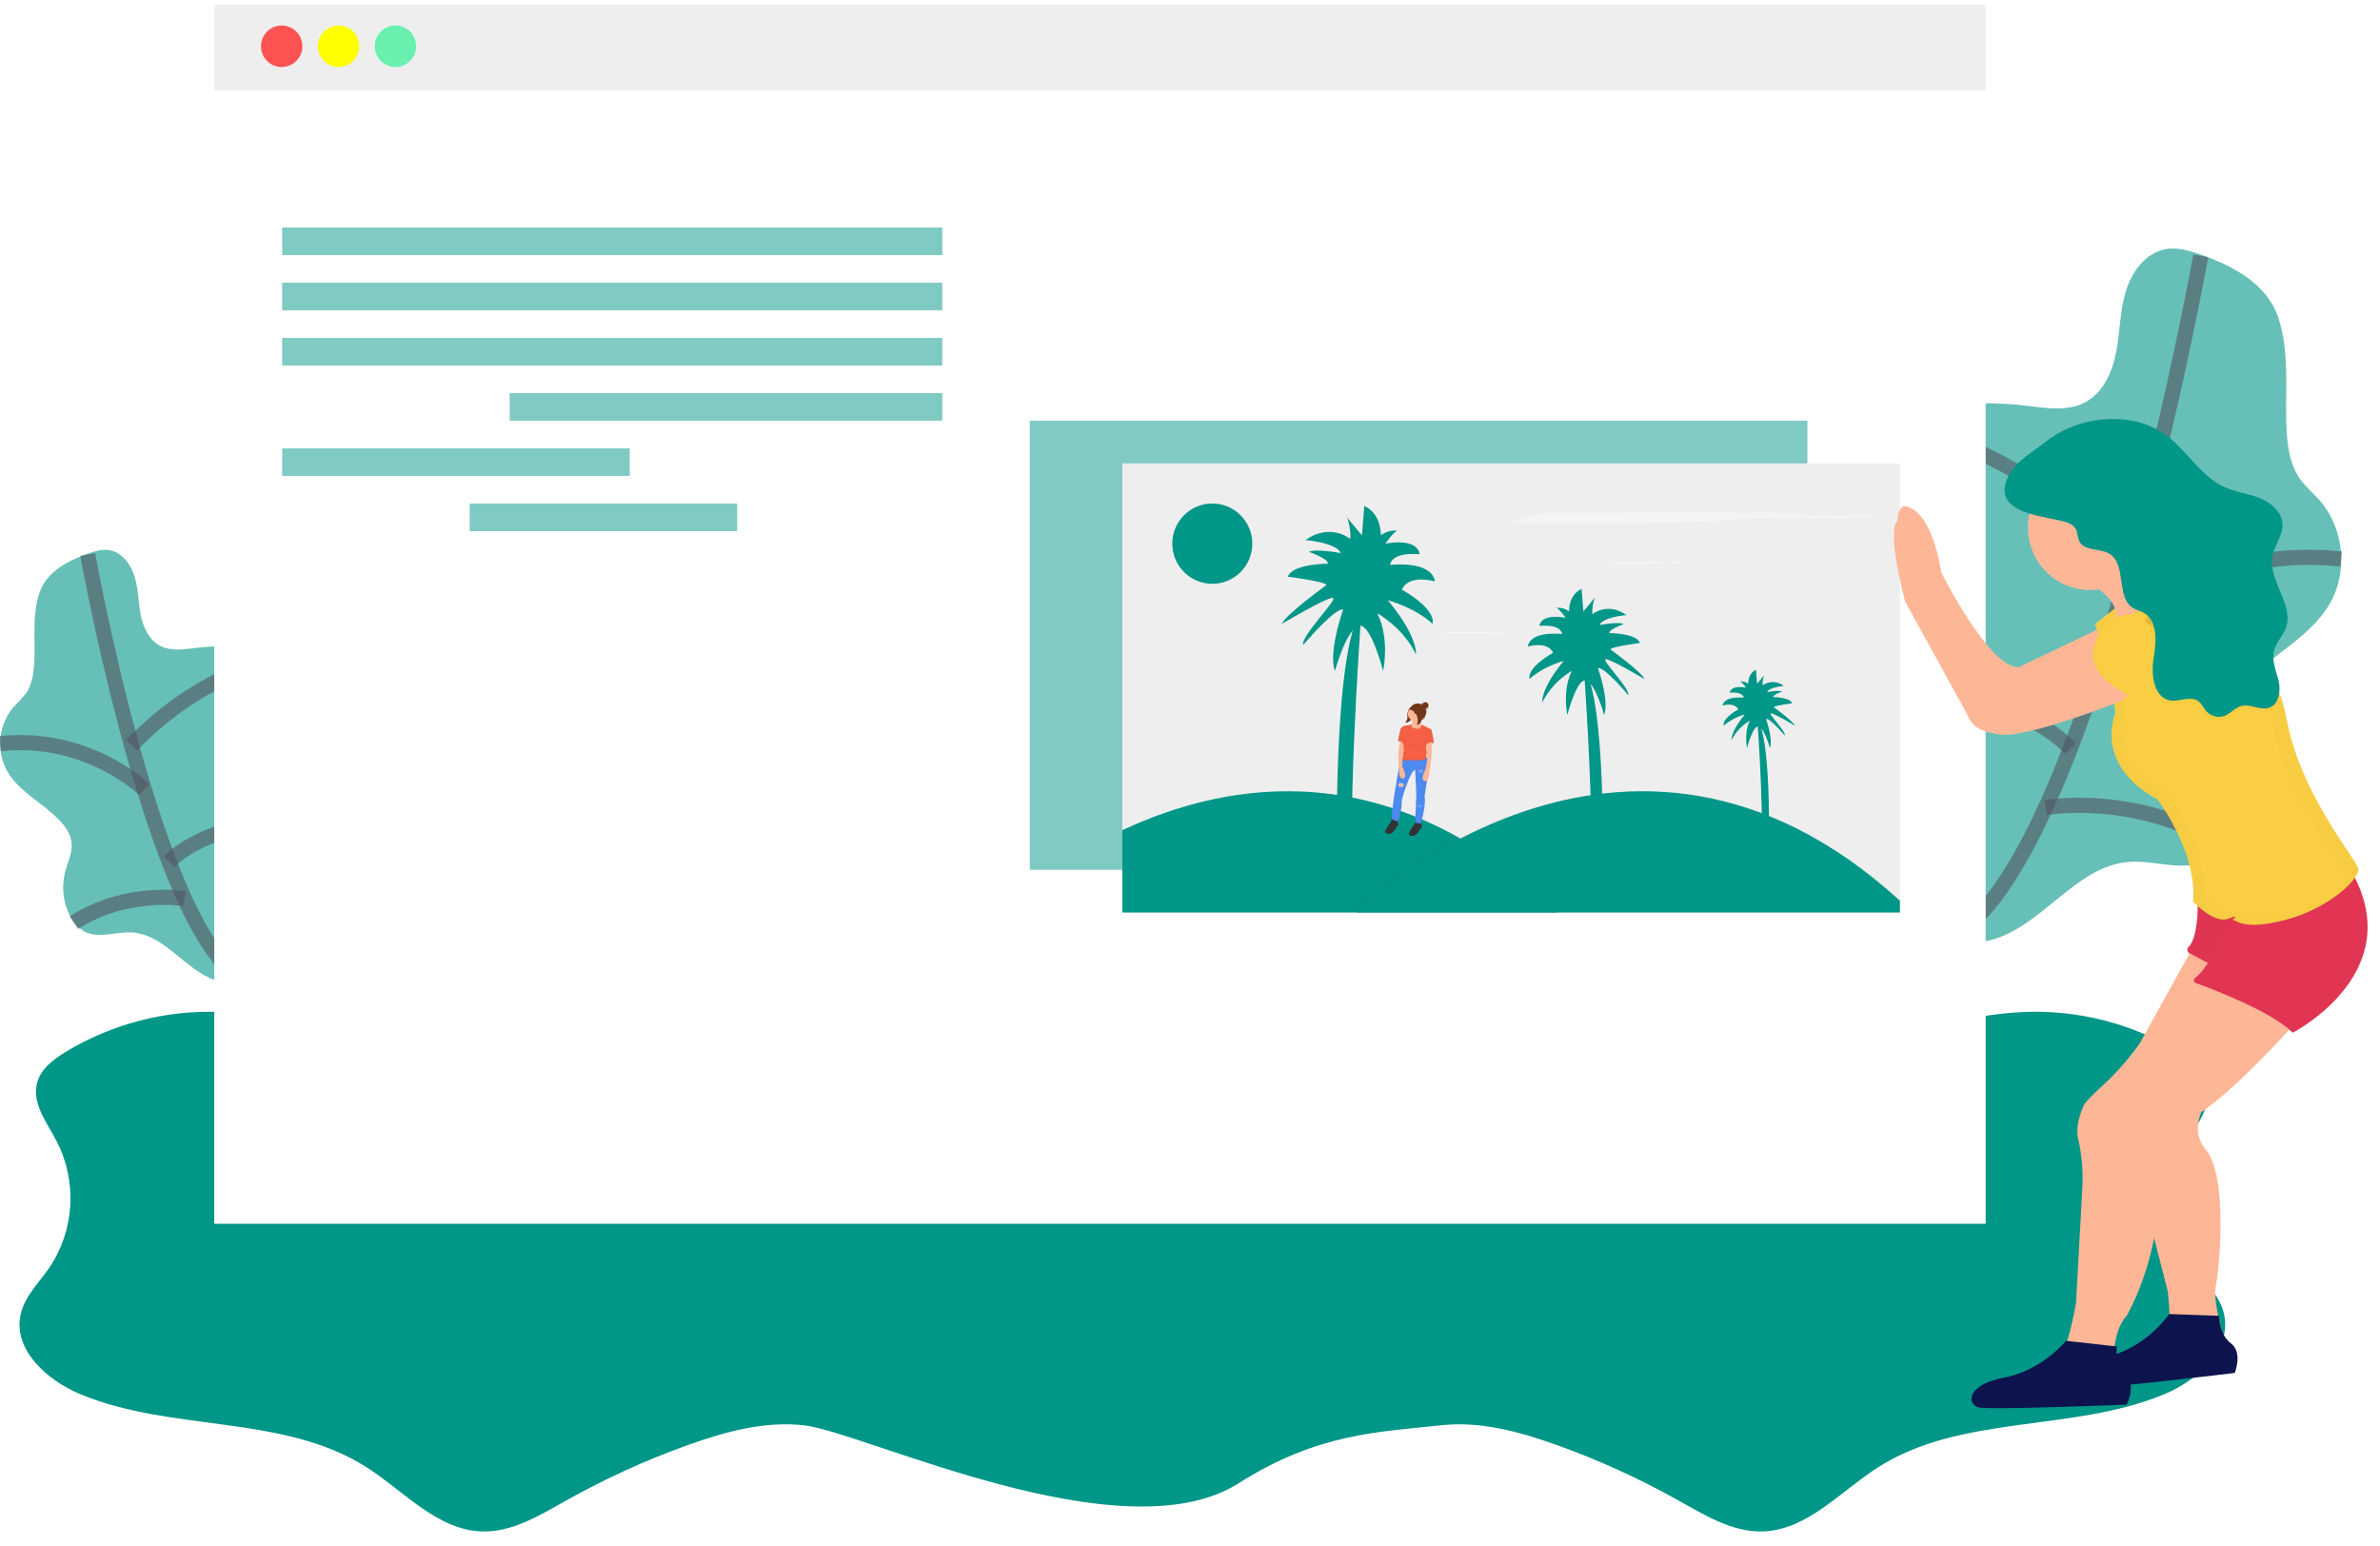 <svg width="157" height="102" viewBox="0 0 157 102" fill="none" xmlns="http://www.w3.org/2000/svg">
<g>
<path opacity="0.5" d="M147.509 86.693C147.226 85.517 146.294 84.632 145.608 83.637C144.783 82.411 144.301 80.985 144.212 79.508C144.123 78.031 144.43 76.557 145.101 75.24C145.761 73.98 146.795 72.677 146.421 71.302C146.17 70.377 145.337 69.743 144.519 69.246C141.411 67.368 137.824 66.442 134.198 66.583C129.755 66.765 125.326 68.546 120.968 67.664C116.724 66.801 113.128 64.666 108.688 64.413C105.371 64.224 102.09 64.436 98.767 64.072C90.555 63.178 82.282 62.98 74.037 63.479C65.792 62.98 57.52 63.178 49.309 64.072C45.993 64.436 42.711 64.224 39.387 64.413C34.934 64.664 31.346 66.803 27.1 67.664C22.741 68.548 18.314 66.765 13.87 66.583C10.245 66.442 6.658 67.368 3.55 69.246C2.725 69.743 1.9 70.377 1.648 71.302C1.275 72.676 2.308 73.978 2.968 75.24C3.639 76.557 3.947 78.031 3.858 79.507C3.77 80.984 3.289 82.41 2.464 83.637C1.778 84.63 0.846 85.517 0.563 86.693C-0.008 89.056 2.281 91.139 4.521 92.077C10.633 94.641 18.065 93.402 23.655 96.972C26.16 98.574 28.352 101.147 31.321 101.243C33.329 101.307 35.155 100.188 36.908 99.203C39.532 97.729 42.275 96.48 45.107 95.467C47.581 94.583 50.203 93.875 52.813 94.168C56.8 94.61 74.034 102.966 81.802 98.028C87.124 94.643 91.273 94.615 95.27 94.166C97.881 93.873 100.5 94.582 102.976 95.466C105.809 96.478 108.552 97.728 111.176 99.202C112.927 100.187 114.755 101.306 116.762 101.241C119.731 101.145 121.923 98.573 124.429 96.97C130.015 93.398 137.446 94.64 143.562 92.076C145.791 91.134 148.082 89.058 147.509 86.693Z" fill="url(#paint0_linear)"/>
<path d="M146.701 86.645C146.42 85.486 145.498 84.605 144.82 83.622C144.007 82.408 143.531 80.998 143.444 79.538C143.357 78.077 143.662 76.62 144.326 75.318C144.985 74.071 146.001 72.783 145.632 71.424C145.383 70.509 144.56 69.882 143.752 69.392C140.678 67.534 137.13 66.618 133.545 66.757C129.151 66.935 124.772 68.698 120.46 67.824C116.26 66.973 112.708 64.858 108.309 64.608C105.028 64.423 101.777 64.631 98.498 64.277C90.376 63.393 82.194 63.197 74.04 63.691C65.885 63.197 57.704 63.393 49.582 64.277C46.303 64.638 43.052 64.428 39.771 64.608C35.374 64.856 31.819 66.972 27.62 67.824C23.31 68.698 18.929 66.935 14.535 66.757C10.949 66.618 7.402 67.534 4.328 69.392C3.52 69.888 2.697 70.509 2.448 71.424C2.078 72.783 3.107 74.073 3.754 75.318C4.418 76.62 4.722 78.077 4.635 79.538C4.548 80.998 4.073 82.408 3.259 83.622C2.58 84.605 1.659 85.481 1.379 86.645C0.8 88.982 3.065 91.041 5.276 91.962C11.322 94.496 18.672 93.269 24.195 96.802C26.67 98.386 28.842 100.931 31.783 101.026C33.762 101.09 35.577 99.983 37.309 99.008C39.904 97.55 42.617 96.313 45.419 95.312C47.868 94.436 50.458 93.736 53.041 94.026C56.999 94.469 74.038 102.727 81.715 97.844C86.978 94.497 91.082 94.469 95.034 94.026C97.617 93.736 100.208 94.436 102.656 95.312C105.458 96.313 108.171 97.55 110.766 99.008C112.5 99.981 114.306 101.089 116.292 101.026C119.228 100.931 121.397 98.387 123.879 96.802C129.405 93.269 136.755 94.496 142.798 91.962C145.002 91.041 147.267 88.982 146.701 86.645Z" fill="#009688"/>
<path opacity="0.6" d="M5.763 36.533C6.235 36.367 6.736 36.21 7.229 36.296C8.054 36.44 8.633 37.225 8.879 38.031C9.124 38.837 9.116 39.686 9.273 40.514C9.43 41.342 9.804 42.197 10.543 42.593C11.282 42.989 12.155 42.833 12.974 42.737C14.05 42.612 15.135 42.602 16.212 42.707C17.116 42.795 18.178 43.101 18.444 43.973C18.662 44.685 18.229 45.412 17.949 46.099C17.411 47.383 17.368 48.901 17.984 50.149C18.599 51.397 19.846 52.328 20.367 53.645C20.518 53.975 20.562 54.344 20.492 54.7C20.415 54.949 20.288 55.18 20.12 55.378C19.711 55.906 19.222 56.371 18.85 56.928C18.073 58.086 17.86 59.526 17.771 60.918C17.682 62.287 17.69 63.661 17.794 65.028C16.781 64.697 15.663 64.992 14.619 64.775C12.397 64.315 11.01 61.676 8.747 61.516C7.676 61.44 6.525 61.946 5.57 61.455C5.114 61.191 4.757 60.784 4.554 60.296C4.15 59.433 4.058 58.456 4.293 57.532C4.458 56.893 4.788 56.267 4.724 55.61C4.669 55.047 4.333 54.551 3.947 54.138C2.847 52.967 1.25 52.25 0.46 50.848C0.101 50.182 -0.049 49.422 0.03 48.669C0.109 47.916 0.414 47.204 0.904 46.628C1.186 46.352 1.453 46.061 1.704 45.756C2.083 45.22 2.199 44.543 2.25 43.886C2.358 42.312 2.085 40.645 2.598 39.115C3.058 37.731 4.463 36.996 5.763 36.533Z" fill="#009688"/>
<path opacity="0.6" d="M5.786 36.579C5.786 36.579 10.291 61.685 16.14 64.679" stroke="#535461" stroke-miterlimit="10"/>
<path opacity="0.6" d="M18.319 43.528C18.319 43.528 13.494 44.19 8.674 49.164" stroke="#535461" stroke-miterlimit="10"/>
<path opacity="0.6" d="M9.522 52.081C9.522 52.081 5.809 48.439 0.008 49.057" stroke="#535461" stroke-miterlimit="10"/>
<path opacity="0.6" d="M20.443 53.665C20.443 53.665 13.668 54.243 11.159 56.853" stroke="#535461" stroke-miterlimit="10"/>
<path opacity="0.6" d="M12.173 59.285C12.173 59.285 8.379 58.623 4.877 60.865" stroke="#535461" stroke-miterlimit="10"/>
<path opacity="0.6" d="M145.221 16.812C144.464 16.542 143.661 16.296 142.871 16.433C141.551 16.665 140.621 17.923 140.232 19.212C139.842 20.502 139.851 21.877 139.6 23.201C139.349 24.526 138.749 25.898 137.564 26.533C136.38 27.169 134.981 26.917 133.667 26.765C131.945 26.564 130.207 26.545 128.481 26.71C127.031 26.851 125.331 27.343 124.905 28.74C124.557 29.882 125.248 31.044 125.71 32.145C126.573 34.202 126.642 36.637 125.654 38.638C124.649 40.674 122.668 42.131 121.834 44.242C121.623 44.778 121.489 45.372 121.633 45.93C121.756 46.33 121.96 46.701 122.231 47.019C122.891 47.867 123.67 48.613 124.267 49.502C125.512 51.356 125.85 53.667 125.995 55.898C126.138 58.092 126.126 60.292 125.959 62.484C127.582 61.948 129.377 62.426 131.049 62.08C134.61 61.344 136.834 57.115 140.461 56.856C142.176 56.736 144.022 57.545 145.553 56.757C146.298 56.373 146.828 55.656 147.182 54.893C147.819 53.51 147.958 51.948 147.577 50.474C147.308 49.449 146.785 48.448 146.887 47.393C146.974 46.491 147.512 45.695 148.132 45.036C149.896 43.157 152.456 42.008 153.722 39.762C154.91 37.657 154.61 34.808 153.011 32.999C152.592 32.524 152.094 32.117 151.728 31.6C151.12 30.741 150.925 29.655 150.852 28.602C150.679 26.078 151.106 23.408 150.293 20.957C149.551 18.725 147.299 17.545 145.221 16.812Z" fill="#009688"/>
<path opacity="0.6" d="M145.179 16.878C145.179 16.878 137.959 57.12 128.582 61.918" stroke="#535461" stroke-miterlimit="10"/>
<path opacity="0.6" d="M125.09 28.017C125.09 28.017 132.822 29.082 140.548 37.053" stroke="#535461" stroke-miterlimit="10"/>
<path opacity="0.6" d="M139.189 41.725C139.189 41.725 145.142 35.884 154.438 36.877" stroke="#535461" stroke-miterlimit="10"/>
<path opacity="0.6" d="M121.694 44.265C121.694 44.265 132.554 45.19 136.575 49.376" stroke="#535461" stroke-miterlimit="10"/>
<path opacity="0.6" d="M134.942 53.273C134.942 53.273 141.027 52.203 146.637 55.805" stroke="#535461" stroke-miterlimit="10"/>
<path d="M12.356 0.246V4.382V82.215H132.258V4.382V0.246H12.356Z" fill="url(#paint1_linear)"/>
<path d="M130.988 3.965H14.134V80.732H130.988V3.965Z" fill="white"/>
<path d="M130.988 0.314H14.134V5.962H130.988V0.314Z" fill="#EEEEEE"/>
<path d="M18.581 4.421C19.334 4.421 19.945 3.808 19.945 3.052C19.945 2.296 19.334 1.683 18.581 1.683C17.828 1.683 17.217 2.296 17.217 3.052C17.217 3.808 17.828 4.421 18.581 4.421Z" fill="#FF5252"/>
<path d="M22.333 4.421C23.087 4.421 23.697 3.808 23.697 3.052C23.697 2.296 23.087 1.683 22.333 1.683C21.58 1.683 20.969 2.296 20.969 3.052C20.969 3.808 21.58 4.421 22.333 4.421Z" fill="#FFFF00"/>
<path d="M26.086 4.421C26.839 4.421 27.45 3.808 27.45 3.052C27.45 2.296 26.839 1.683 26.086 1.683C25.332 1.683 24.722 2.296 24.722 3.052C24.722 3.808 25.332 4.421 26.086 4.421Z" fill="#69F0AE"/>
<path opacity="0.5" d="M62.157 15.008H18.612V16.828H62.157V15.008Z" fill="#009688"/>
<path opacity="0.5" d="M62.157 18.649H18.612V20.47H62.157V18.649Z" fill="#009688"/>
<path opacity="0.5" d="M62.157 22.291H18.612V24.112H62.157V22.291Z" fill="#009688"/>
<path opacity="0.5" d="M62.157 25.933H33.622V27.753H62.157V25.933Z" fill="#009688"/>
<path opacity="0.5" d="M41.539 29.574H18.612V31.395H41.539V29.574Z" fill="#009688"/>
<path opacity="0.5" d="M48.632 33.216H30.983V35.036H48.632V33.216Z" fill="#009688"/>
<path opacity="0.5" d="M119.228 27.753H67.931V57.383H119.228V27.753Z" fill="#009688"/>
<path d="M125.331 30.567H74.034V60.197H125.331V30.567Z" fill="#EEEEEE"/>
<path opacity="0.5" d="M156.172 57.903C156.278 57.766 156.336 57.597 156.337 57.424C156.337 57.424 156.337 57.414 156.337 57.411C156.337 57.408 156.347 57.376 156.352 57.36V57.338C156.352 57.322 156.352 57.306 156.352 57.29C156.352 57.29 156.352 57.277 156.352 57.27C156.353 57.25 156.353 57.23 156.352 57.211C156.254 56.548 152.334 52.235 151.354 46.973C151.246 46.4 151.084 45.838 150.871 45.296C150.901 45.025 150.883 44.75 150.818 44.485C150.653 43.811 150.323 43.127 150.488 42.456C150.511 42.368 150.541 42.282 150.579 42.199C150.784 41.896 150.973 41.581 151.144 41.257C151.208 41.151 151.263 41.041 151.309 40.926C151.911 39.334 150.048 37.69 150.391 36.028C150.539 35.308 151.095 34.679 151.08 33.946C151.062 33.106 150.293 32.456 149.495 32.145C148.697 31.834 147.817 31.744 147.034 31.396C145.317 30.634 144.377 28.791 142.81 27.767C140.819 26.467 138.221 26.699 135.834 27.035C135.756 27.047 135.681 27.077 135.617 27.125C135.554 27.172 135.502 27.234 135.468 27.306H135.445C135.427 27.359 135.405 27.411 135.382 27.462C135.053 28.026 134.497 28.455 133.947 28.851C133.278 29.324 132.56 29.791 132.151 30.493C132.09 30.597 132.039 30.696 131.994 30.792C131.104 32.386 132.174 33.075 133.479 33.457C133.44 33.685 133.42 33.916 133.42 34.148C133.42 36.465 135.351 38.357 137.731 38.357C137.919 38.357 138.107 38.345 138.294 38.321L138.432 38.412H138.464C138.906 38.731 139.288 39.132 139.453 39.608L138.071 40.668C138.071 40.668 138.127 40.813 138.21 41.045L132.776 43.558C130.718 43.654 127.386 37.147 127.386 37.147C127.386 37.147 126.891 33.416 125.131 32.746C124.6 32.544 124.389 32.966 124.353 33.654C123.566 34.482 124.887 39.13 124.887 39.13L129.101 46.594C129.494 47.358 129.596 47.837 131.453 48.125C132.982 48.36 137.746 46.661 139.404 46.046L139.481 46.708C139.289 47.213 139.203 47.752 139.231 48.292C139.231 49.512 139.773 51.286 142.422 52.7C142.422 52.7 145.157 56.247 144.853 59.596C144.853 59.596 144.985 59.735 145.197 59.917C145.167 60.861 145.032 62.024 144.558 62.478C144.527 62.507 144.504 62.544 144.491 62.586C144.478 62.627 144.475 62.67 144.484 62.713C144.474 62.762 144.48 62.814 144.5 62.86C144.521 62.906 144.556 62.944 144.599 62.969L141.147 69.036C141.019 69.201 140.888 69.367 140.755 69.532C140.114 70.352 139.402 71.114 138.628 71.808C138.053 72.323 137.454 72.886 137.335 73.096C137.152 73.427 136.692 74.495 136.887 75.377C137.139 76.447 137.242 77.547 137.193 78.645L136.746 86.492C136.597 87.368 136.39 88.234 136.128 89.083H136.06C136.06 89.083 134.394 91.092 131.749 91.566C129.103 92.039 129.2 93.387 129.984 93.575C130.767 93.764 140.275 93.383 140.275 93.383C140.275 93.383 140.634 92.68 140.535 92.038C143.57 91.745 147.775 91.248 147.775 91.248C147.775 91.248 148.35 89.859 147.514 89.253C147.199 89.011 146.966 88.678 146.844 88.298C146.795 88.086 146.74 87.845 146.688 87.591C146.674 87.467 146.674 87.391 146.674 87.391H146.646C146.5 86.651 146.382 85.858 146.45 85.443C146.696 84.342 147.333 77.979 145.764 76.162C145.051 75.334 145.149 74.394 145.465 73.609C147.347 72.373 149.98 69.713 151.502 68.104C151.588 68.175 151.667 68.246 151.742 68.317L151.791 68.365C151.791 68.365 156.972 65.791 156.993 61.248C157.001 60.081 156.719 58.931 156.172 57.903ZM139.577 89.955C139.568 89.79 139.574 89.623 139.595 89.459L139.43 89.441C139.526 88.719 139.76 87.911 140.285 87.353C141.185 85.716 141.822 83.946 142.171 82.109L143.123 85.723C143.123 85.723 143.219 86.471 143.245 87.262H143.229C143.229 87.262 141.901 89.164 139.577 89.955Z" fill="url(#paint2_linear)"/>
<path d="M143.879 43.154C143.879 43.154 141.552 43.995 140.25 45.397C140.25 45.397 133.918 47.919 132.148 47.64C130.378 47.36 130.286 46.892 129.913 46.15L125.908 38.867C125.908 38.867 124.233 32.792 125.908 33.446C127.584 34.1 128.053 37.749 128.053 37.749C128.053 37.749 131.22 44.104 133.174 44.011L138.477 41.475C138.477 41.475 139.688 39.699 140.247 39.794C140.806 39.888 143.879 43.154 143.879 43.154Z" fill="#FDB797"/>
<g opacity="0.05">
<path opacity="0.05" d="M143.879 43.154C143.879 43.154 141.552 43.995 140.25 45.397C140.25 45.397 133.918 47.919 132.148 47.64C130.378 47.36 130.286 46.892 129.913 46.15L125.908 38.867C125.908 38.867 124.233 32.792 125.908 33.446C127.584 34.1 128.053 37.749 128.053 37.749C128.053 37.749 131.22 44.104 133.174 44.011L138.477 41.475C138.477 41.475 139.688 39.699 140.247 39.794C140.806 39.888 143.879 43.154 143.879 43.154Z" fill="black"/>
</g>
<path d="M140.055 39.709L138.198 41.173C138.198 41.173 139.126 43.611 138.894 44.465C138.661 45.319 142.608 43.124 142.608 43.124L140.984 39.466L140.055 39.709Z" fill="#F9CE43"/>
<g opacity="0.05">
<path opacity="0.05" d="M140.055 39.709L138.198 41.173C138.198 41.173 139.126 43.611 138.894 44.465C138.661 45.319 142.608 43.124 142.608 43.124L140.984 39.466L140.055 39.709Z" fill="black"/>
</g>
<path d="M136.849 38.081C136.849 38.081 140.993 39.436 139.084 41.818L145.044 38.922C145.044 38.922 142.53 39.108 140.946 35.28L136.849 38.081Z" fill="#FDB797"/>
<path d="M144.67 62.473L139.549 71.724L142.996 85.175C142.996 85.175 143.369 88.166 142.81 88.446H146.721C146.721 88.446 145.967 85.797 146.161 84.895C146.394 83.821 146.999 77.612 145.502 75.831C144.004 74.05 146.247 71.719 146.247 71.719L150.717 64.616L144.67 62.473Z" fill="#FDB797"/>
<g opacity="0.05">
<path opacity="0.05" d="M144.67 62.473L139.549 71.724L142.996 85.175C142.996 85.175 143.369 88.166 142.81 88.446H146.721C146.721 88.446 146.023 85.782 146.161 84.895C146.3 84.008 146.999 77.612 145.502 75.831C144.004 74.05 146.247 71.719 146.247 71.719L150.717 64.616L144.67 62.473Z" fill="black"/>
</g>
<path d="M143.095 86.684C143.095 86.684 141.677 88.782 139.202 89.447C136.728 90.112 136.93 91.41 137.687 91.536C138.444 91.662 147.418 90.571 147.418 90.571C147.418 90.571 147.964 89.215 147.171 88.623C146.377 88.03 146.373 86.802 146.373 86.802L143.095 86.684Z" fill="#0D134D"/>
<g opacity="0.1">
<path opacity="0.1" d="M144.951 58.733C144.951 58.733 145.172 61.773 144.365 62.57C144.337 62.597 144.315 62.63 144.302 62.666C144.289 62.703 144.285 62.742 144.29 62.78C144.294 62.819 144.308 62.855 144.33 62.887C144.352 62.919 144.381 62.946 144.415 62.964L146.813 64.247L148.957 60.136L144.951 58.733Z" fill="black"/>
</g>
<path d="M144.951 58.641C144.951 58.641 145.172 61.68 144.365 62.478C144.337 62.504 144.315 62.537 144.302 62.573C144.289 62.61 144.285 62.649 144.29 62.687C144.294 62.726 144.308 62.763 144.33 62.795C144.352 62.827 144.381 62.853 144.415 62.872L146.813 64.154L148.957 60.043L144.951 58.641Z" fill="#E23553"/>
<g opacity="0.1">
<path opacity="0.1" d="M144.951 58.806C144.951 58.806 145.172 61.845 144.365 62.643C144.337 62.67 144.315 62.703 144.302 62.739C144.289 62.775 144.285 62.814 144.29 62.853C144.294 62.891 144.308 62.928 144.33 62.96C144.352 62.992 144.381 63.019 144.415 63.037L146.813 64.32L148.957 60.208L144.951 58.806Z" fill="black"/>
</g>
<path d="M145.043 64.621C145.043 64.621 143.659 65.548 140.754 69.364C140.147 70.163 139.471 70.906 138.734 71.587C138.188 72.083 137.619 72.639 137.505 72.845C137.33 73.161 136.893 74.212 137.08 75.073C137.319 76.118 137.417 77.192 137.371 78.264L136.948 85.93C136.948 85.93 136.388 89.388 135.645 89.762L139.463 90.424C139.463 90.424 139.184 87.994 140.301 86.782C140.301 86.782 142.909 82.296 142.257 77.249C142.257 77.249 141.978 75.007 144.492 73.791C147.006 72.576 152.129 66.689 152.129 66.689L145.043 64.621Z" fill="#FDB797"/>
<path d="M136.29 88.452C136.29 88.452 134.706 90.415 132.192 90.882C129.679 91.349 129.771 92.658 130.517 92.845C131.262 93.032 140.294 92.658 140.294 92.658C140.294 92.658 140.954 91.351 140.202 90.695C139.45 90.04 139.643 88.826 139.643 88.826L136.29 88.452Z" fill="#0D134D"/>
<g opacity="0.1">
<path opacity="0.1" d="M147.372 59.669C147.372 59.669 146.236 63.499 144.796 64.615C144.769 64.635 144.748 64.662 144.736 64.692C144.723 64.724 144.719 64.757 144.724 64.79C144.729 64.823 144.742 64.855 144.763 64.88C144.785 64.906 144.812 64.926 144.844 64.937C146.034 65.373 149.861 66.839 151.191 68.174L151.237 68.22C151.237 68.22 159.199 64.154 154.915 57.239L147.372 59.669Z" fill="black"/>
</g>
<path d="M147.372 59.576C147.372 59.576 146.236 63.406 144.796 64.522C144.769 64.542 144.748 64.569 144.736 64.6C144.723 64.631 144.719 64.665 144.724 64.698C144.729 64.731 144.742 64.762 144.763 64.788C144.785 64.814 144.812 64.833 144.844 64.845C146.034 65.28 149.861 66.747 151.191 68.081L151.237 68.127C151.237 68.127 159.199 64.062 154.915 57.146L147.372 59.576Z" fill="#E23553"/>
<g opacity="0.1">
<path opacity="0.1" d="M140.834 40.583C140.242 40.983 139.595 41.293 138.914 41.504L139.554 47.219C139.554 47.219 138.058 50.58 142.337 52.927C142.337 52.927 144.935 56.391 144.646 59.662C144.646 59.662 146.04 61.162 146.972 60.789C147.903 60.417 147.064 60.976 147.25 60.884C147.437 60.791 147.808 61.633 150.696 60.892C153.584 60.15 155.644 58.196 155.547 57.54C155.45 56.885 151.742 52.67 150.823 47.527C149.904 42.384 144.42 38.726 144.42 38.726C144.42 38.726 144.238 38.827 143.925 38.961C142.853 39.418 141.819 39.96 140.834 40.583Z" fill="black"/>
</g>
<g opacity="0.1">
<path opacity="0.1" d="M144.723 64.649C144.72 64.689 144.73 64.73 144.752 64.763C144.773 64.797 144.806 64.823 144.844 64.836C145.87 65.212 148.852 66.353 150.508 67.515C149.075 66.353 146.025 65.146 144.723 64.649Z" fill="black"/>
<path opacity="0.1" d="M154.915 57.146L154.75 57.202C158.41 63.623 151.517 67.501 150.915 67.824C151.019 67.91 151.113 67.99 151.199 68.081L151.245 68.127C151.245 68.127 159.199 64.062 154.915 57.146Z" fill="black"/>
</g>
<path d="M150.724 60.697C147.837 61.445 147.464 60.604 147.278 60.697C147.092 60.789 147.938 60.23 146.999 60.604C146.061 60.978 144.672 59.482 144.672 59.482C144.685 59.316 144.692 59.162 144.692 59.002C144.701 55.876 142.336 52.753 142.336 52.753C138.048 50.417 139.542 47.052 139.542 47.052L139.367 45.519L138.887 41.338C139.568 41.126 140.213 40.815 140.804 40.414C141.788 39.79 142.82 39.245 143.89 38.786C144.205 38.65 144.385 38.549 144.385 38.549C144.385 38.549 149.879 42.191 150.818 47.334C151.756 52.477 155.474 56.679 155.566 57.333C155.659 57.987 153.61 59.948 150.724 60.697Z" fill="#F9CE43"/>
<g opacity="0.1">
<path opacity="0.1" d="M141.038 35.371L136.941 38.175C137.506 38.371 138.043 38.64 138.539 38.974C139.935 38.777 140.789 37.774 141.365 36.539C141.14 36.179 141.239 35.856 141.038 35.371Z" fill="black"/>
</g>
<path d="M137.873 38.923C140.136 38.923 141.97 37.082 141.97 34.811C141.97 32.541 140.136 30.7 137.873 30.7C135.61 30.7 133.776 32.541 133.776 34.811C133.776 37.082 135.61 38.923 137.873 38.923Z" fill="#FDB797"/>
<g opacity="0.1">
<path opacity="0.1" d="M151.376 60.23C148.489 60.978 148.116 60.137 147.93 60.23C147.744 60.322 148.59 59.763 147.651 60.137C146.713 60.511 145.324 59.015 145.324 59.015C145.337 58.849 145.344 58.695 145.344 58.535C145.355 55.415 142.995 52.286 142.995 52.286C138.706 49.95 140.201 46.585 140.201 46.585L140.028 45.051L139.574 41.093C139.355 41.192 139.128 41.274 138.896 41.337L139.368 45.519L139.544 47.052C139.544 47.052 138.06 50.417 142.338 52.753C142.338 52.753 144.699 55.881 144.687 59.002C144.687 59.167 144.687 59.321 144.667 59.482C144.667 59.482 146.064 60.971 146.995 60.604C147.925 60.236 147.087 60.791 147.273 60.697C147.46 60.602 147.833 61.445 150.719 60.697C152.029 60.356 153.256 59.754 154.326 58.924C153.418 59.514 152.422 59.955 151.376 60.23Z" fill="black"/>
</g>
<path d="M143.646 43.968C143.646 43.968 141.319 44.809 140.017 46.211C140.017 46.211 133.685 48.734 131.915 48.454C130.145 48.174 130.053 47.706 129.68 46.964L125.675 39.681C125.675 39.681 124 33.606 125.675 34.26C127.351 34.914 127.82 38.564 127.82 38.564C127.82 38.564 130.987 44.919 132.941 44.826L138.246 42.287C138.246 42.287 139.457 40.511 140.016 40.605C140.575 40.699 143.646 43.968 143.646 43.968Z" fill="#FDB797"/>
<g opacity="0.1">
<path opacity="0.1" d="M140.502 40.547C140.502 40.547 138.571 40.37 138.012 42.8C137.453 45.23 142.3 46.724 142.3 46.724L144.908 43.083L140.502 40.547Z" fill="black"/>
</g>
<path d="M140.597 40.547C140.597 40.547 138.665 40.37 138.106 42.8C137.547 45.23 142.394 46.724 142.394 46.724L145.002 43.083L140.597 40.547Z" fill="#F9CE43"/>
<g opacity="0.1">
<path opacity="0.1" d="M139.808 40.979C139.516 41.127 139.209 41.245 138.894 41.333L138.911 41.474C139.218 41.325 139.518 41.16 139.808 40.979Z" fill="black"/>
<path opacity="0.1" d="M155.566 57.333C155.474 56.671 151.748 52.473 150.818 47.334C149.887 42.194 144.385 38.549 144.385 38.549C144.385 38.549 144.203 38.65 143.89 38.786C143.053 39.147 142.239 39.558 141.452 40.019C141.974 39.743 142.508 39.488 143.052 39.254C143.367 39.118 143.547 39.017 143.547 39.017C143.547 39.017 149.041 42.659 149.98 47.802C150.918 52.945 154.636 57.148 154.728 57.801C154.788 58.214 153.994 59.146 152.677 59.967C154.486 59.065 155.637 57.826 155.566 57.333Z" fill="black"/>
</g>
<path opacity="0.1" d="M141.703 40.585C141.703 40.585 144.111 41.782 144.565 44.083" stroke="black" stroke-miterlimit="10"/>
<g opacity="0.1">
<path opacity="0.1" d="M135.815 34.58C136.199 34.666 136.628 34.787 136.818 35.133C136.954 35.384 136.93 35.7 137.063 35.96C137.406 36.609 138.413 36.386 139.043 36.766C140.197 37.465 139.443 39.643 140.593 40.345C140.809 40.477 141.065 40.53 141.288 40.651C142.259 41.184 142.122 42.594 141.947 43.692C141.772 44.789 141.98 46.291 143.077 46.446C143.681 46.531 144.359 46.13 144.867 46.466C145.132 46.642 145.253 46.963 145.475 47.196C145.628 47.349 145.823 47.454 146.034 47.498C146.246 47.542 146.466 47.523 146.666 47.443C147.039 47.287 147.308 46.931 147.696 46.817C148.319 46.633 149.015 47.14 149.616 46.907C150.216 46.673 150.353 45.802 150.198 45.145C150.043 44.488 149.726 43.821 149.891 43.159C150.028 42.613 150.473 42.196 150.668 41.669C151.239 40.115 149.469 38.509 149.795 36.885C149.937 36.182 150.465 35.561 150.455 34.851C150.439 34.023 149.708 33.396 148.948 33.092C148.187 32.787 147.353 32.701 146.609 32.362C144.977 31.617 144.085 29.816 142.594 28.816C141.926 28.379 141.173 28.089 140.385 27.965C139.369 27.801 138.328 27.856 137.335 28.127C136.341 28.398 135.416 28.879 134.622 29.538C134.475 29.657 134.325 29.769 134.174 29.879C133.537 30.34 132.854 30.796 132.466 31.481C131.051 33.954 134.302 34.237 135.815 34.58Z" fill="black"/>
</g>
<path d="M135.93 34.346C136.315 34.432 136.744 34.553 136.933 34.899C137.07 35.151 137.045 35.467 137.179 35.727C137.522 36.376 138.528 36.152 139.158 36.533C140.313 37.231 139.559 39.41 140.709 40.112C140.925 40.244 141.181 40.297 141.403 40.418C142.375 40.951 142.238 42.361 142.063 43.459C141.888 44.556 142.096 46.057 143.193 46.213C143.797 46.297 144.474 45.897 144.982 46.233C145.248 46.408 145.368 46.729 145.591 46.963C145.744 47.116 145.938 47.221 146.15 47.265C146.361 47.308 146.581 47.289 146.782 47.209C147.155 47.054 147.424 46.698 147.811 46.584C148.435 46.4 149.131 46.907 149.731 46.673C150.332 46.44 150.468 45.569 150.313 44.912C150.158 44.255 149.842 43.588 150.007 42.926C150.144 42.379 150.589 41.962 150.784 41.436C151.354 39.882 149.584 38.276 149.911 36.652C150.053 35.949 150.581 35.328 150.571 34.618C150.554 33.79 149.824 33.163 149.063 32.858C148.303 32.554 147.468 32.468 146.724 32.128C145.093 31.383 144.201 29.582 142.71 28.583C142.104 28.183 141.426 27.908 140.714 27.771C139.666 27.57 138.586 27.603 137.552 27.868C136.518 28.134 135.556 28.625 134.733 29.308C134.588 29.425 134.438 29.538 134.289 29.639C133.652 30.101 132.97 30.556 132.582 31.241C131.167 33.721 134.419 34.005 135.93 34.346Z" fill="#009688"/>
<path d="M102.733 60.197H74.033V54.769C81.045 51.48 91.834 49.633 102.733 60.197Z" fill="#009688"/>
<g opacity="0.1">
<path opacity="0.1" d="M125.001 59.42V60.197H89.208V60.031C89.208 60.031 106.821 42.821 125.001 59.42Z" fill="black"/>
</g>
<path d="M125.331 59.42V60.197H89.538V60.031C89.538 60.031 107.151 42.821 125.331 59.42Z" fill="#009688"/>
<path d="M79.971 38.513C81.429 38.513 82.61 37.327 82.61 35.864C82.61 34.401 81.429 33.216 79.971 33.216C78.514 33.216 77.332 34.401 77.332 35.864C77.332 37.327 78.514 38.513 79.971 38.513Z" fill="#009688"/>
<path d="M102.44 33.861C102.138 33.861 101.802 33.861 101.573 33.88C101.47 33.885 101.369 33.906 101.272 33.941L99.72 34.5C100.974 34.532 102.282 34.522 103.567 34.512L110.771 34.456C111.507 34.456 112.279 34.442 112.891 34.399C113.302 34.37 113.604 34.326 113.983 34.293C115.347 34.171 117.335 34.194 119.111 34.201C120.887 34.207 123.032 34.161 123.657 33.982H119.843C119.433 33.982 119 33.982 118.638 33.962C118.214 33.937 117.955 33.891 117.582 33.858C116.965 33.805 116.114 33.798 115.322 33.795C110.976 33.777 106.684 33.88 102.44 33.861Z" fill="#F4F4F4"/>
<path d="M106.709 37.069C106.643 37.069 106.57 37.069 106.521 37.069C106.498 37.07 106.476 37.075 106.455 37.082L106.125 37.203C106.397 37.203 106.679 37.203 106.958 37.203L108.518 37.192C108.683 37.192 108.848 37.192 108.977 37.18C109.066 37.18 109.132 37.163 109.213 37.157C109.508 37.13 109.938 37.135 110.324 37.137C110.655 37.148 110.986 37.132 111.314 37.089H110.489C110.4 37.089 110.306 37.089 110.229 37.089C110.151 37.089 110.08 37.074 110 37.066C109.866 37.054 109.681 37.053 109.505 37.053C108.565 37.053 107.634 37.074 106.709 37.069Z" fill="#F4F4F4"/>
<path d="M95.658 41.704C95.592 41.704 95.519 41.704 95.47 41.704C95.447 41.705 95.425 41.71 95.404 41.717L95.074 41.838C95.346 41.838 95.628 41.838 95.907 41.838L97.467 41.827C97.632 41.827 97.797 41.827 97.926 41.815C98.015 41.815 98.081 41.798 98.162 41.792C98.457 41.765 98.887 41.77 99.273 41.772C99.604 41.783 99.935 41.767 100.263 41.724H99.438C99.349 41.724 99.255 41.724 99.177 41.724C99.1 41.724 99.029 41.709 98.948 41.701C98.815 41.689 98.63 41.687 98.453 41.687C97.513 41.687 96.583 41.709 95.658 41.704Z" fill="#F4F4F4"/>
<path d="M89.457 58.728H88.217C88.217 58.728 87.829 45.115 89.457 40.914H89.767C89.767 40.914 88.682 56.317 89.457 58.728Z" fill="#009688"/>
<path d="M88.605 40.214C88.605 40.214 87.597 43.015 88.062 44.26C88.062 44.26 88.76 41.692 89.573 41.303C90.386 40.914 91.239 44.26 91.239 44.26C91.239 44.26 91.704 42.159 90.851 40.453C90.851 40.453 92.557 41.386 93.409 43.175C93.409 43.175 93.564 42.017 91.549 39.597C91.549 39.597 93.332 40.064 94.495 41.153C94.495 41.153 94.882 40.297 92.479 38.897C92.479 38.897 92.789 37.885 94.65 38.352C94.65 38.352 94.65 37.028 91.704 37.263C91.704 37.263 91.704 36.407 93.642 36.563C93.642 36.563 93.642 35.474 91.394 35.862C91.394 35.862 91.859 35.162 92.169 35.007C91.781 34.971 91.394 35.082 91.084 35.318C91.084 35.318 91.161 33.918 89.998 33.373L89.843 35.318C89.843 35.318 88.54 33.777 88.835 34.073C88.913 34.151 89.145 35.084 89.068 35.551C89.068 35.551 87.749 34.462 86.122 35.629C86.122 35.629 88.138 35.785 88.448 36.485C88.448 36.485 86.742 36.174 86.355 36.407C86.355 36.407 87.674 36.874 87.595 37.185C87.595 37.185 85.269 37.185 84.956 38.041C84.956 38.041 87.359 38.352 87.514 38.586C87.514 38.586 84.723 40.608 84.568 41.153C84.568 41.153 87.437 39.441 87.902 39.441C88.367 39.441 85.809 41.924 85.964 42.553C85.97 42.548 88.07 40.059 88.605 40.214Z" fill="#009688"/>
<path d="M104.756 58.219H105.702C105.702 58.219 105.999 47.819 104.756 44.609H104.518C104.518 44.609 105.349 56.373 104.756 58.219Z" fill="#009688"/>
<path d="M105.407 44.074C105.407 44.074 106.178 46.215 105.821 47.165C105.821 47.165 105.289 45.203 104.667 44.907C104.045 44.611 103.393 47.165 103.393 47.165C103.393 47.165 103.039 45.561 103.69 44.253C102.857 44.748 102.179 45.469 101.736 46.334C101.736 46.334 101.617 45.442 103.157 43.599C103.157 43.599 101.795 43.955 100.908 44.788C100.908 44.788 100.611 44.134 102.448 43.065C102.448 43.065 102.211 42.292 100.791 42.649C100.791 42.649 100.791 41.639 103.04 41.822C103.04 41.822 103.04 41.168 101.556 41.287C101.556 41.287 101.556 40.459 103.273 40.752C103.273 40.752 102.918 40.218 102.681 40.098C102.976 40.072 103.27 40.157 103.506 40.337C103.506 40.337 103.446 39.267 104.33 38.847L104.449 40.337C104.449 40.337 105.439 39.16 105.219 39.387C105.077 39.745 105.017 40.131 105.041 40.516C105.041 40.516 106.047 39.688 107.291 40.575C107.291 40.575 105.75 40.694 105.515 41.229C105.515 41.229 106.818 40.991 107.113 41.169C107.113 41.169 106.107 41.525 106.166 41.764C106.166 41.764 107.942 41.764 108.18 42.417C108.18 42.417 106.344 42.656 106.225 42.833C106.225 42.833 108.358 44.379 108.475 44.794C108.475 44.794 106.285 43.487 105.929 43.487C105.572 43.487 107.527 45.389 107.413 45.864C107.421 45.857 105.823 43.959 105.407 44.074Z" fill="#009688"/>
<path d="M116.092 56.186H116.679C116.679 56.186 116.862 49.745 116.092 47.757H115.945C115.945 47.757 116.458 55.049 116.092 56.186Z" fill="#009688"/>
<path d="M116.497 47.426C116.497 47.426 116.973 48.751 116.754 49.34C116.754 49.34 116.424 48.125 116.038 47.941C115.652 47.757 115.25 49.34 115.25 49.34C115.25 49.34 115.03 48.347 115.433 47.535C114.916 47.842 114.497 48.288 114.222 48.823C114.222 48.823 114.149 48.27 115.103 47.13C114.591 47.273 114.116 47.524 113.709 47.867C113.709 47.867 113.526 47.461 114.662 46.799C114.662 46.799 114.516 46.321 113.635 46.541C113.635 46.541 113.635 45.915 115.029 46.026C115.029 46.026 115.029 45.62 114.111 45.695C114.111 45.695 114.111 45.18 115.175 45.364C115.077 45.209 114.953 45.072 114.809 44.958C114.992 44.941 115.175 44.994 115.322 45.106C115.322 45.106 115.286 44.444 115.835 44.185L115.908 45.106C115.908 45.106 116.525 44.377 116.384 44.516C116.297 44.738 116.259 44.977 116.274 45.215C116.478 45.066 116.725 44.989 116.977 44.995C117.229 45.002 117.472 45.092 117.668 45.251C117.668 45.251 116.714 45.324 116.567 45.657C116.567 45.657 117.374 45.51 117.557 45.62C117.557 45.62 116.934 45.84 116.97 45.988C116.97 45.988 118.07 45.988 118.217 46.393C118.217 46.393 117.08 46.541 117.006 46.652C117.006 46.652 118.326 47.608 118.4 47.867C118.4 47.867 117.043 47.057 116.823 47.057C116.604 47.057 117.813 48.236 117.74 48.529C117.744 48.53 116.752 47.352 116.497 47.426Z" fill="#009688"/>
<path d="M94.65 48.903L94.526 48.241C94.526 48.192 94.516 48.144 94.496 48.099C94.477 48.054 94.449 48.014 94.414 47.981L93.841 47.699C93.799 47.65 93.765 47.594 93.739 47.534L93.749 47.519C93.78 47.48 93.803 47.434 93.815 47.385C93.816 47.372 93.816 47.359 93.815 47.347H93.823C93.876 47.354 93.93 47.341 93.973 47.31C94.017 47.279 94.047 47.233 94.059 47.181V47.166C94.049 47.211 94.025 47.251 93.99 47.281C93.955 47.311 93.912 47.329 93.866 47.332C93.946 47.278 94.011 47.206 94.056 47.121C94.101 47.036 94.125 46.941 94.125 46.845C94.125 46.845 94.125 46.829 94.125 46.82C94.15 46.805 94.172 46.784 94.189 46.76C94.206 46.735 94.217 46.707 94.222 46.678V46.663C94.215 46.691 94.203 46.717 94.186 46.74C94.168 46.763 94.147 46.782 94.122 46.796C94.118 46.739 94.105 46.683 94.085 46.63H94.1C94.157 46.63 94.211 46.608 94.251 46.568C94.291 46.528 94.313 46.473 94.313 46.416C94.313 46.416 94.313 46.407 94.313 46.402C94.309 46.455 94.285 46.506 94.246 46.542C94.207 46.579 94.156 46.6 94.102 46.6H94.076V46.59C94.139 46.571 94.195 46.535 94.239 46.484C94.282 46.434 94.31 46.373 94.32 46.307C94.32 46.307 94.32 46.297 94.32 46.292C94.317 46.334 94.302 46.374 94.277 46.407C94.279 46.354 94.263 46.301 94.229 46.26C94.196 46.219 94.148 46.192 94.096 46.184C94.043 46.176 93.99 46.188 93.946 46.218C93.902 46.247 93.871 46.292 93.858 46.344L93.82 46.322C93.832 46.279 93.856 46.242 93.891 46.214C93.925 46.186 93.967 46.169 94.011 46.167H93.996C93.952 46.166 93.908 46.18 93.872 46.206C93.835 46.232 93.808 46.268 93.793 46.311C93.666 46.251 93.521 46.24 93.386 46.279C93.251 46.318 93.134 46.404 93.058 46.523C93.013 46.556 92.956 46.604 92.957 46.645C92.938 46.664 92.921 46.685 92.906 46.708C92.843 46.846 92.82 46.999 92.84 47.15C92.849 47.225 92.84 47.301 92.814 47.371C92.787 47.442 92.744 47.505 92.688 47.555C92.713 47.566 92.739 47.571 92.766 47.571C92.792 47.571 92.819 47.566 92.843 47.555C92.892 47.535 92.938 47.507 92.98 47.474C93.019 47.45 93.052 47.418 93.078 47.38V47.372C93.105 47.39 93.134 47.406 93.165 47.418C93.177 47.517 93.18 47.632 93.135 47.67L93.144 47.651C93.037 47.732 92.905 47.769 92.772 47.757C92.692 47.762 92.615 47.787 92.548 47.831C92.48 47.874 92.425 47.934 92.388 48.006L92.208 48.759V48.772V48.785C92.211 48.795 92.216 48.805 92.224 48.812C92.232 48.819 92.241 48.824 92.251 48.827L92.307 48.842C92.316 48.97 92.303 49.099 92.269 49.224C92.232 49.409 92.21 49.597 92.205 49.787C92.218 49.881 92.241 50.373 92.253 50.606C92.233 50.686 92.217 50.766 92.205 50.848L91.939 52.447C91.939 52.447 91.742 53.726 91.751 54.114L91.717 54.337C91.717 54.337 91.177 55.016 91.336 55.112C91.494 55.208 91.738 55.249 91.971 54.888C92.002 54.803 92.053 54.727 92.119 54.665C92.146 54.642 92.166 54.613 92.179 54.58C92.192 54.548 92.197 54.513 92.194 54.478L92.177 54.312L92.205 54.322H92.222C92.222 54.322 92.487 53.447 92.457 52.832C92.457 52.832 92.952 51.075 93.323 50.798V50.786L93.358 50.77L93.437 52.473L93.356 54.35L93.338 54.463C93.338 54.463 92.799 55.142 92.957 55.237C93.115 55.334 93.36 55.375 93.592 55.014C93.624 54.929 93.674 54.852 93.741 54.791C93.767 54.768 93.788 54.739 93.8 54.706C93.813 54.674 93.818 54.638 93.815 54.603L93.79 54.355C93.882 54.039 94.12 53.129 94.023 52.601L94.188 51.478C94.353 51.291 94.331 50.816 94.331 50.816C94.461 50.543 94.496 49.472 94.496 49.472L94.529 48.943C94.554 48.94 94.579 48.94 94.603 48.943H94.62H94.63V48.932C94.634 48.928 94.638 48.923 94.641 48.918H94.651V48.904L94.65 48.903ZM94.188 49.979C94.173 49.942 94.156 49.906 94.138 49.869H94.125V49.856C94.124 49.852 94.124 49.847 94.125 49.843V49.83C94.133 49.812 94.139 49.794 94.145 49.775C94.166 49.741 94.177 49.701 94.176 49.661C94.195 49.766 94.199 49.873 94.188 49.979ZM94.138 49.525L94.105 49.171L94.115 49.143L94.16 49.593L94.138 49.525ZM92.575 49.573C92.563 49.586 92.555 49.601 92.549 49.618C92.544 49.635 92.543 49.652 92.545 49.669C92.545 49.669 92.545 49.669 92.545 49.681C92.545 49.717 92.55 49.752 92.56 49.787L92.508 50.008V49.585C92.542 49.54 92.572 49.492 92.598 49.442C92.603 49.487 92.595 49.533 92.575 49.573Z" fill="url(#paint3_linear)"/>
<path d="M92.908 46.839C92.847 46.972 92.825 47.119 92.844 47.264C92.852 47.336 92.843 47.409 92.818 47.477C92.792 47.545 92.751 47.606 92.697 47.655C92.721 47.665 92.746 47.67 92.772 47.67C92.798 47.67 92.823 47.665 92.847 47.655C92.894 47.635 92.939 47.609 92.979 47.577C93.016 47.554 93.049 47.523 93.073 47.486C93.096 47.429 93.103 47.366 93.094 47.305C93.094 47.197 93.104 47.089 93.122 46.983C93.132 46.916 93.195 46.736 93.122 46.701C93.05 46.666 92.939 46.789 92.908 46.839Z" fill="#72351C"/>
<path d="M91.818 53.875L91.767 54.206C91.767 54.206 91.247 54.868 91.4 54.953C91.554 55.037 91.788 55.085 92.012 54.738C92.042 54.656 92.091 54.582 92.154 54.522C92.18 54.5 92.199 54.472 92.212 54.441C92.224 54.41 92.229 54.376 92.225 54.342L92.174 53.837L91.818 53.875Z" fill="#333333"/>
<path d="M93.381 54.006L93.33 54.337C93.33 54.337 92.811 54.999 92.964 55.084C93.117 55.168 93.352 55.216 93.576 54.868C93.606 54.787 93.654 54.713 93.718 54.653C93.743 54.631 93.763 54.603 93.775 54.572C93.787 54.54 93.792 54.506 93.789 54.473L93.737 53.968L93.381 54.006Z" fill="#333333"/>
<path d="M92.572 50.048C92.572 50.048 92.328 50.225 92.242 50.841L91.986 52.382C91.986 52.382 91.77 53.779 91.809 54.047L92.242 54.196C92.242 54.196 92.497 53.352 92.469 52.764C92.469 52.764 92.989 50.907 93.353 50.778L93.431 52.419L93.349 54.264L93.718 54.339C93.718 54.339 94.092 53.163 93.974 52.541L94.167 51.217C94.167 51.217 94.388 50.51 94.081 49.893L92.572 50.048Z" fill="#4D8AF0"/>
<g opacity="0.1">
<path opacity="0.1" d="M93.315 50.803V50.775C92.951 50.906 92.431 52.761 92.431 52.761C92.422 53.242 92.347 53.718 92.209 54.178L92.255 54.195C92.255 54.195 92.51 53.35 92.482 52.763C92.481 52.764 92.956 51.076 93.315 50.803Z" fill="black"/>
<path opacity="0.1" d="M94.096 49.901H94.046C94.223 50.316 94.252 50.779 94.128 51.214L93.936 52.538C94.049 53.127 93.718 54.211 93.683 54.325L93.731 54.335C93.731 54.335 94.105 53.16 93.987 52.538L94.18 51.214C94.18 51.214 94.402 50.51 94.096 49.901Z" fill="black"/>
</g>
<path d="M92.24 48.842C92.24 48.854 92.244 48.867 92.251 48.877C92.259 48.886 92.27 48.894 92.283 48.896C92.403 48.927 92.516 48.983 92.612 49.062C92.794 49.204 92.42 48.777 92.42 48.777L92.294 48.805L92.243 48.852L92.24 48.842Z" fill="#F55F44"/>
<path opacity="0.1" d="M92.24 48.842C92.24 48.854 92.244 48.867 92.251 48.877C92.259 48.886 92.27 48.894 92.283 48.896C92.403 48.927 92.516 48.983 92.612 49.062C92.794 49.204 92.42 48.777 92.42 48.777L92.294 48.805L92.243 48.852L92.24 48.842Z" fill="black"/>
<path d="M94.024 49.219C94.177 49.11 94.354 49.04 94.539 49.015C94.552 49.015 94.564 49.01 94.573 49.001C94.582 48.992 94.587 48.98 94.587 48.967C94.587 48.967 94.155 48.797 94.024 49.219Z" fill="#F55F44"/>
<path opacity="0.1" d="M94.587 48.966C94.587 48.966 94.155 48.8 94.024 49.217C94.024 49.217 94.343 48.972 94.564 49.012" fill="black"/>
<path d="M93.523 47.535C93.834 47.535 94.086 47.283 94.086 46.971C94.086 46.659 93.834 46.407 93.523 46.407C93.213 46.407 92.961 46.659 92.961 46.971C92.961 47.283 93.213 47.535 93.523 47.535Z" fill="#72351C"/>
<path d="M93.135 47.367C93.135 47.367 93.215 47.698 93.135 47.766C93.056 47.833 92.896 47.959 93.017 48.057C93.137 48.154 93.567 48.32 93.711 48.239C93.855 48.158 94.018 48.183 93.978 48.017C93.939 47.852 93.625 47.886 93.62 47.064L93.135 47.367Z" fill="#FDB797"/>
<path opacity="0.1" d="M92.339 48.742C92.351 48.922 92.339 49.102 92.304 49.279C92.268 49.457 92.247 49.638 92.242 49.82C92.258 49.939 92.293 50.727 92.293 50.727C92.293 50.727 92.23 51.417 92.565 51.354C92.9 51.291 92.514 50.566 92.514 50.566L92.53 49.624C92.621 49.501 92.678 49.355 92.695 49.202C92.72 48.976 92.339 48.742 92.339 48.742Z" fill="black"/>
<path d="M92.334 48.742C92.345 48.922 92.334 49.102 92.299 49.279C92.263 49.457 92.242 49.638 92.236 49.82C92.253 49.939 92.287 50.727 92.287 50.727C92.287 50.727 92.225 51.417 92.56 51.354C92.894 51.291 92.508 50.566 92.508 50.566L92.525 49.624C92.616 49.501 92.673 49.355 92.69 49.202C92.713 48.976 92.334 48.742 92.334 48.742Z" fill="#FDB797"/>
<path opacity="0.1" d="M94.476 48.794L94.43 49.53C94.43 49.53 94.402 50.563 94.276 50.825C94.276 50.825 94.311 51.55 93.975 51.531C93.638 51.513 94.031 50.739 94.031 50.739C94.031 50.739 94.21 49.932 94.118 49.677L94.031 48.794H94.476Z" fill="black"/>
<path d="M94.481 48.794L94.435 49.53C94.435 49.53 94.407 50.563 94.282 50.825C94.282 50.825 94.317 51.55 93.98 51.531C93.644 51.513 94.036 50.739 94.036 50.739C94.036 50.739 94.216 49.932 94.124 49.677L94.036 48.794H94.481Z" fill="#FDB797"/>
<path opacity="0.1" d="M93.391 48.08C93.391 48.08 93.663 48.206 93.812 47.832L94.364 48.103C94.398 48.136 94.425 48.175 94.444 48.218C94.462 48.261 94.471 48.308 94.471 48.355L94.59 48.994C94.59 48.994 94.186 48.856 94.061 49.234L94.095 49.593C94.121 49.682 94.115 49.777 94.077 49.861C94.074 49.869 94.072 49.877 94.072 49.885C94.072 49.894 94.074 49.902 94.077 49.909C94.085 49.935 94.087 49.963 94.083 49.99C94.079 50.017 94.068 50.043 94.052 50.065C94.036 50.087 94.015 50.105 93.991 50.118C93.966 50.131 93.939 50.137 93.912 50.138C93.764 50.139 93.615 50.151 93.469 50.172C93.35 50.207 92.99 50.105 92.871 50.172C92.753 50.24 92.502 50.121 92.502 50.121L92.57 49.83C92.57 49.83 92.523 49.687 92.581 49.636C92.639 49.585 92.604 49.139 92.553 49.014C92.553 49.014 92.349 48.82 92.223 48.848L92.388 48.112C92.424 48.043 92.476 47.985 92.541 47.943C92.606 47.901 92.68 47.876 92.758 47.872C92.885 47.883 93.013 47.846 93.115 47.769C93.115 47.769 92.992 48.04 93.391 48.08Z" fill="black"/>
<path opacity="0.1" d="M93.419 48.067C93.493 48.087 93.691 48.108 93.81 47.809L94.362 48.08C94.397 48.112 94.424 48.151 94.442 48.195C94.46 48.238 94.47 48.285 94.47 48.332L94.588 48.971C94.588 48.971 94.184 48.833 94.059 49.211L94.094 49.57L94.117 49.641C94.127 49.671 94.129 49.704 94.124 49.735C94.12 49.767 94.107 49.797 94.089 49.823C94.081 49.832 94.076 49.843 94.074 49.855C94.072 49.866 94.073 49.878 94.077 49.889C94.085 49.915 94.087 49.943 94.083 49.97C94.079 49.997 94.068 50.023 94.052 50.045C94.036 50.067 94.015 50.086 93.991 50.098C93.966 50.111 93.939 50.117 93.912 50.118C93.764 50.119 93.615 50.131 93.469 50.153C93.35 50.187 92.99 50.085 92.871 50.153C92.753 50.22 92.502 50.101 92.502 50.101L92.57 49.81C92.57 49.81 92.523 49.667 92.581 49.616C92.639 49.565 92.604 49.12 92.553 48.994C92.553 48.994 92.349 48.8 92.223 48.828L92.388 48.092C92.424 48.023 92.476 47.965 92.541 47.923C92.606 47.881 92.68 47.856 92.758 47.852C92.885 47.863 93.013 47.827 93.115 47.749C93.115 47.749 92.982 47.994 93.333 48.047L93.419 48.067Z" fill="black"/>
<path d="M93.419 48.078C93.493 48.098 93.691 48.12 93.81 47.82L94.363 48.092C94.397 48.124 94.424 48.163 94.442 48.206C94.46 48.25 94.47 48.296 94.47 48.343L94.589 48.982C94.589 48.982 94.184 48.845 94.059 49.222L94.094 49.581C94.12 49.67 94.113 49.765 94.076 49.85C94.072 49.857 94.071 49.865 94.071 49.874C94.071 49.882 94.072 49.89 94.076 49.898C94.084 49.924 94.086 49.952 94.082 49.979C94.077 50.006 94.067 50.031 94.051 50.053C94.034 50.076 94.013 50.094 93.989 50.106C93.965 50.119 93.938 50.126 93.911 50.126C93.762 50.128 93.614 50.139 93.467 50.161C93.348 50.196 92.989 50.093 92.87 50.161C92.751 50.229 92.5 50.109 92.5 50.109L92.568 49.818C92.568 49.818 92.522 49.676 92.58 49.624C92.637 49.573 92.603 49.128 92.552 49.002C92.552 49.002 92.347 48.808 92.222 48.837L92.387 48.1C92.422 48.031 92.475 47.973 92.54 47.931C92.605 47.889 92.679 47.864 92.756 47.86C92.884 47.871 93.011 47.835 93.114 47.757C93.114 47.757 92.98 48.002 93.332 48.055L93.419 48.078Z" fill="#F55F44"/>
<path opacity="0.1" d="M93.629 47.094L93.145 47.397C93.158 47.451 93.167 47.506 93.174 47.562C93.229 47.584 93.287 47.595 93.347 47.595C93.465 47.587 93.576 47.536 93.66 47.453C93.638 47.334 93.628 47.214 93.629 47.094Z" fill="black"/>
<path d="M93.336 47.559C93.594 47.559 93.803 47.349 93.803 47.09C93.803 46.832 93.594 46.622 93.336 46.622C93.079 46.622 92.87 46.832 92.87 47.09C92.87 47.349 93.079 47.559 93.336 47.559Z" fill="#FDB797"/>
<path d="M94.024 46.731C94.137 46.731 94.229 46.639 94.229 46.526C94.229 46.413 94.137 46.321 94.024 46.321C93.911 46.321 93.82 46.413 93.82 46.526C93.82 46.639 93.911 46.731 94.024 46.731Z" fill="#72351C"/>
<path d="M94.064 46.743C94.012 46.743 93.962 46.723 93.924 46.688C93.886 46.653 93.863 46.604 93.859 46.552C93.859 46.552 93.859 46.562 93.859 46.567C93.859 46.622 93.881 46.674 93.919 46.712C93.958 46.751 94.01 46.773 94.064 46.773C94.118 46.773 94.17 46.751 94.209 46.712C94.247 46.674 94.268 46.622 94.268 46.567C94.268 46.567 94.268 46.557 94.268 46.552C94.265 46.604 94.242 46.653 94.204 46.688C94.166 46.723 94.116 46.743 94.064 46.743Z" fill="#72351C"/>
<path d="M93.947 46.938C93.896 46.928 93.851 46.9 93.821 46.858C93.79 46.816 93.776 46.764 93.782 46.713V46.726C93.772 46.78 93.784 46.835 93.815 46.88C93.846 46.925 93.893 46.955 93.946 46.965C94 46.975 94.055 46.963 94.1 46.932C94.144 46.902 94.175 46.854 94.185 46.801V46.786C94.172 46.837 94.14 46.881 94.096 46.909C94.052 46.938 93.999 46.948 93.947 46.938Z" fill="#72351C"/>
<path d="M93.788 47.434C93.738 47.425 93.692 47.396 93.662 47.355C93.631 47.313 93.618 47.261 93.624 47.209V47.223C93.614 47.276 93.625 47.331 93.656 47.376C93.687 47.421 93.734 47.452 93.788 47.462C93.841 47.472 93.896 47.46 93.941 47.429C93.986 47.398 94.016 47.351 94.026 47.297V47.282C94.013 47.333 93.982 47.378 93.938 47.406C93.893 47.434 93.84 47.445 93.788 47.434Z" fill="#72351C"/>
<path d="M94.064 46.633C94.012 46.633 93.962 46.614 93.924 46.578C93.886 46.542 93.863 46.493 93.859 46.441C93.859 46.441 93.859 46.451 93.859 46.456C93.859 46.511 93.881 46.563 93.919 46.601C93.958 46.64 94.01 46.661 94.064 46.661C94.118 46.661 94.17 46.64 94.209 46.601C94.247 46.563 94.268 46.511 94.268 46.456C94.268 46.456 94.268 46.446 94.268 46.441C94.265 46.493 94.242 46.542 94.204 46.578C94.166 46.614 94.116 46.633 94.064 46.633Z" fill="#72351C"/>
<path d="M93.779 46.522C93.779 46.47 93.799 46.42 93.835 46.382C93.871 46.344 93.92 46.322 93.972 46.319H93.957C93.903 46.319 93.851 46.34 93.812 46.379C93.774 46.417 93.752 46.47 93.752 46.524C93.752 46.578 93.774 46.631 93.812 46.669C93.851 46.708 93.903 46.729 93.957 46.729H93.972C93.919 46.726 93.87 46.703 93.834 46.665C93.798 46.626 93.778 46.575 93.779 46.522Z" fill="#72351C"/>
<path opacity="0.1" d="M93.985 48.459C94.006 48.561 94.006 48.666 93.985 48.767C93.985 48.767 93.957 49.035 94.001 49.082" fill="black"/>
<path opacity="0.1" d="M92.603 48.522C92.624 48.623 92.624 48.728 92.603 48.83C92.603 48.83 92.575 49.098 92.619 49.144" fill="black"/>
<path opacity="0.1" d="M92.591 49.623C92.635 49.639 92.683 49.639 92.728 49.623C92.781 49.606 92.839 49.606 92.893 49.623" fill="black"/>
<path opacity="0.1" d="M92.661 49.219C92.821 49.227 92.982 49.201 93.132 49.144C93.132 49.144 93.713 49.287 93.878 49.184" fill="black"/>
<path d="M92.486 51.679H92.349C92.288 51.679 92.238 51.728 92.238 51.789C92.238 51.851 92.288 51.9 92.349 51.9H92.486C92.547 51.9 92.596 51.851 92.596 51.789C92.596 51.728 92.547 51.679 92.486 51.679Z" fill="#FDB797"/>
<path d="M92.24 51.738L92.431 51.73L92.596 51.757H92.538L92.24 51.738Z" fill="#F0E4E4"/>
<path d="M93.53 50.81H93.721L93.886 50.826H93.828L93.53 50.81Z" fill="#F0E4E4"/>
<path d="M93.53 50.849H93.721L93.886 50.866H93.828L93.53 50.849Z" fill="#F0E4E4"/>
<path d="M93.53 50.891H93.721L93.886 50.907H93.828L93.53 50.891Z" fill="#F0E4E4"/>
<path d="M93.53 50.931H93.721L93.886 50.947H93.828L93.53 50.931Z" fill="#F0E4E4"/>
<path d="M92.24 51.892H92.431L92.596 51.912H92.538L92.24 51.892Z" fill="#F0E4E4"/>
<path d="M92.24 51.872H92.431L92.596 51.892H92.538L92.24 51.872Z" fill="#F0E4E4"/>
<path d="M92.24 51.852H92.431L92.596 51.872H92.538L92.24 51.852Z" fill="#F0E4E4"/>
<path d="M92.24 51.833H92.431L92.596 51.852H92.538L92.24 51.833Z" fill="#F0E4E4"/>
<path d="M92.24 51.709L92.431 51.7L92.596 51.727H92.538L92.24 51.709Z" fill="#F0E4E4"/>
<path d="M92.24 51.674L92.431 51.665L92.596 51.692H92.538L92.24 51.674Z" fill="#F0E4E4"/>
<path opacity="0.1" d="M93.416 46.791C93.397 46.966 93.42 47.142 93.482 47.307C93.512 47.387 93.526 47.472 93.522 47.558C93.517 47.644 93.496 47.727 93.457 47.804C93.482 47.809 93.509 47.809 93.534 47.803C93.559 47.797 93.583 47.784 93.602 47.767C93.643 47.731 93.679 47.689 93.708 47.643C93.738 47.605 93.76 47.561 93.772 47.514C93.777 47.44 93.766 47.365 93.739 47.295C93.707 47.169 93.684 47.04 93.67 46.91C93.66 46.83 93.67 46.602 93.581 46.579C93.492 46.556 93.432 46.724 93.416 46.791Z" fill="black"/>
<path d="M93.427 46.786C93.409 46.961 93.431 47.137 93.493 47.302C93.524 47.382 93.537 47.468 93.533 47.553C93.529 47.639 93.507 47.722 93.468 47.799C93.494 47.804 93.52 47.804 93.545 47.798C93.57 47.792 93.594 47.779 93.613 47.762C93.654 47.726 93.69 47.684 93.719 47.638C93.75 47.6 93.772 47.556 93.783 47.509C93.788 47.435 93.777 47.36 93.75 47.291C93.718 47.164 93.695 47.035 93.681 46.905C93.671 46.825 93.681 46.597 93.592 46.574C93.503 46.551 93.444 46.718 93.427 46.786Z" fill="#72351C"/>
<path opacity="0.1" d="M93.226 46.908C93.266 46.95 93.274 47.011 93.307 47.057C93.336 47.089 93.372 47.113 93.412 47.129C93.452 47.145 93.495 47.152 93.538 47.15C93.561 47.149 93.585 47.154 93.605 47.165C93.642 47.188 93.643 47.241 93.666 47.277C93.679 47.291 93.694 47.301 93.71 47.308C93.727 47.316 93.745 47.319 93.763 47.319C93.781 47.319 93.799 47.316 93.816 47.308C93.832 47.301 93.847 47.291 93.859 47.277C93.907 47.22 93.933 47.148 93.934 47.074C93.942 46.992 93.942 46.909 93.934 46.827C93.931 46.733 93.894 46.643 93.83 46.575C93.775 46.535 93.713 46.508 93.647 46.496C93.556 46.464 93.459 46.456 93.365 46.474C93.319 46.49 93.275 46.511 93.236 46.539C93.18 46.575 93.125 46.612 93.071 46.65C93.01 46.693 92.894 46.779 93.007 46.825C93.078 46.858 93.167 46.844 93.226 46.908Z" fill="black"/>
<path d="M93.238 46.901C93.277 46.943 93.285 47.004 93.319 47.05C93.348 47.082 93.384 47.107 93.424 47.123C93.463 47.139 93.507 47.146 93.549 47.143C93.573 47.142 93.596 47.147 93.617 47.158C93.653 47.181 93.655 47.234 93.678 47.271C93.69 47.284 93.705 47.294 93.722 47.302C93.739 47.309 93.757 47.313 93.775 47.313C93.793 47.313 93.811 47.309 93.827 47.302C93.844 47.294 93.859 47.284 93.871 47.271C93.919 47.214 93.945 47.142 93.945 47.067C93.953 46.985 93.953 46.902 93.945 46.82C93.943 46.727 93.906 46.637 93.841 46.569C93.787 46.529 93.725 46.501 93.658 46.489C93.568 46.457 93.471 46.45 93.376 46.468C93.331 46.483 93.287 46.505 93.248 46.532C93.192 46.569 93.136 46.606 93.083 46.643C93.022 46.686 92.906 46.772 93.018 46.819C93.089 46.852 93.183 46.839 93.238 46.901Z" fill="#72351C"/>
<path d="M93.541 50.81H93.732L93.897 50.826H93.843L93.541 50.81Z" fill="#F0E4E4"/>
<path d="M93.541 50.849H93.732L93.897 50.866H93.843L93.541 50.849Z" fill="#F0E4E4"/>
<path d="M93.541 50.891H93.732L93.897 50.907H93.843L93.541 50.891Z" fill="#F0E4E4"/>
<path d="M93.541 50.931H93.732L93.897 50.947H93.843L93.541 50.931Z" fill="#F0E4E4"/>
<path d="M93.459 53.127H93.65L93.815 53.144H93.757L93.459 53.127Z" fill="#F0E4E4"/>
<path d="M93.459 53.168H93.65L93.815 53.185H93.757L93.459 53.168Z" fill="#F0E4E4"/>
<path d="M93.459 53.208H93.65L93.815 53.225H93.757L93.459 53.208Z" fill="#F0E4E4"/>
<path d="M93.459 53.248H93.65L93.815 53.264H93.757L93.459 53.248Z" fill="#F0E4E4"/>
</g>
<defs>
<linearGradient  x1="74.034" y1="101.244" x2="74.034" y2="63.216" gradientUnits="userSpaceOnUse">
<stop stop-color="#808080" stop-opacity="0.25"/>
<stop offset="0.54" stop-color="#808080" stop-opacity="0.12"/>
<stop offset="1" stop-color="#808080" stop-opacity="0.1"/>
</linearGradient>
<linearGradient  x1="52574" y1="40591.4" x2="52574" y2="0.246" gradientUnits="userSpaceOnUse">
<stop stop-color="#808080" stop-opacity="0.25"/>
<stop offset="0.54" stop-color="#808080" stop-opacity="0.12"/>
<stop offset="1" stop-color="#808080" stop-opacity="0.1"/>
</linearGradient>
<linearGradient  x1="32232.2" y1="47429.3" x2="32232.2" y2="20428.4" gradientUnits="userSpaceOnUse">
<stop stop-color="#808080" stop-opacity="0.25"/>
<stop offset="0.54" stop-color="#808080" stop-opacity="0.12"/>
<stop offset="1" stop-color="#808080" stop-opacity="0.1"/>
</linearGradient>
<linearGradient  x1="2391.54" y1="4410.24" x2="2391.54" y2="3904.56" gradientUnits="userSpaceOnUse">
<stop stop-color="#808080" stop-opacity="0.25"/>
<stop offset="0.54" stop-color="#808080" stop-opacity="0.12"/>
<stop offset="1" stop-color="#808080" stop-opacity="0.1"/>
</linearGradient>
<clipPath >
<rect width="157" height="101" fill="white" transform="translate(0 0.246)"/>
</clipPath>
</defs>
</svg>
